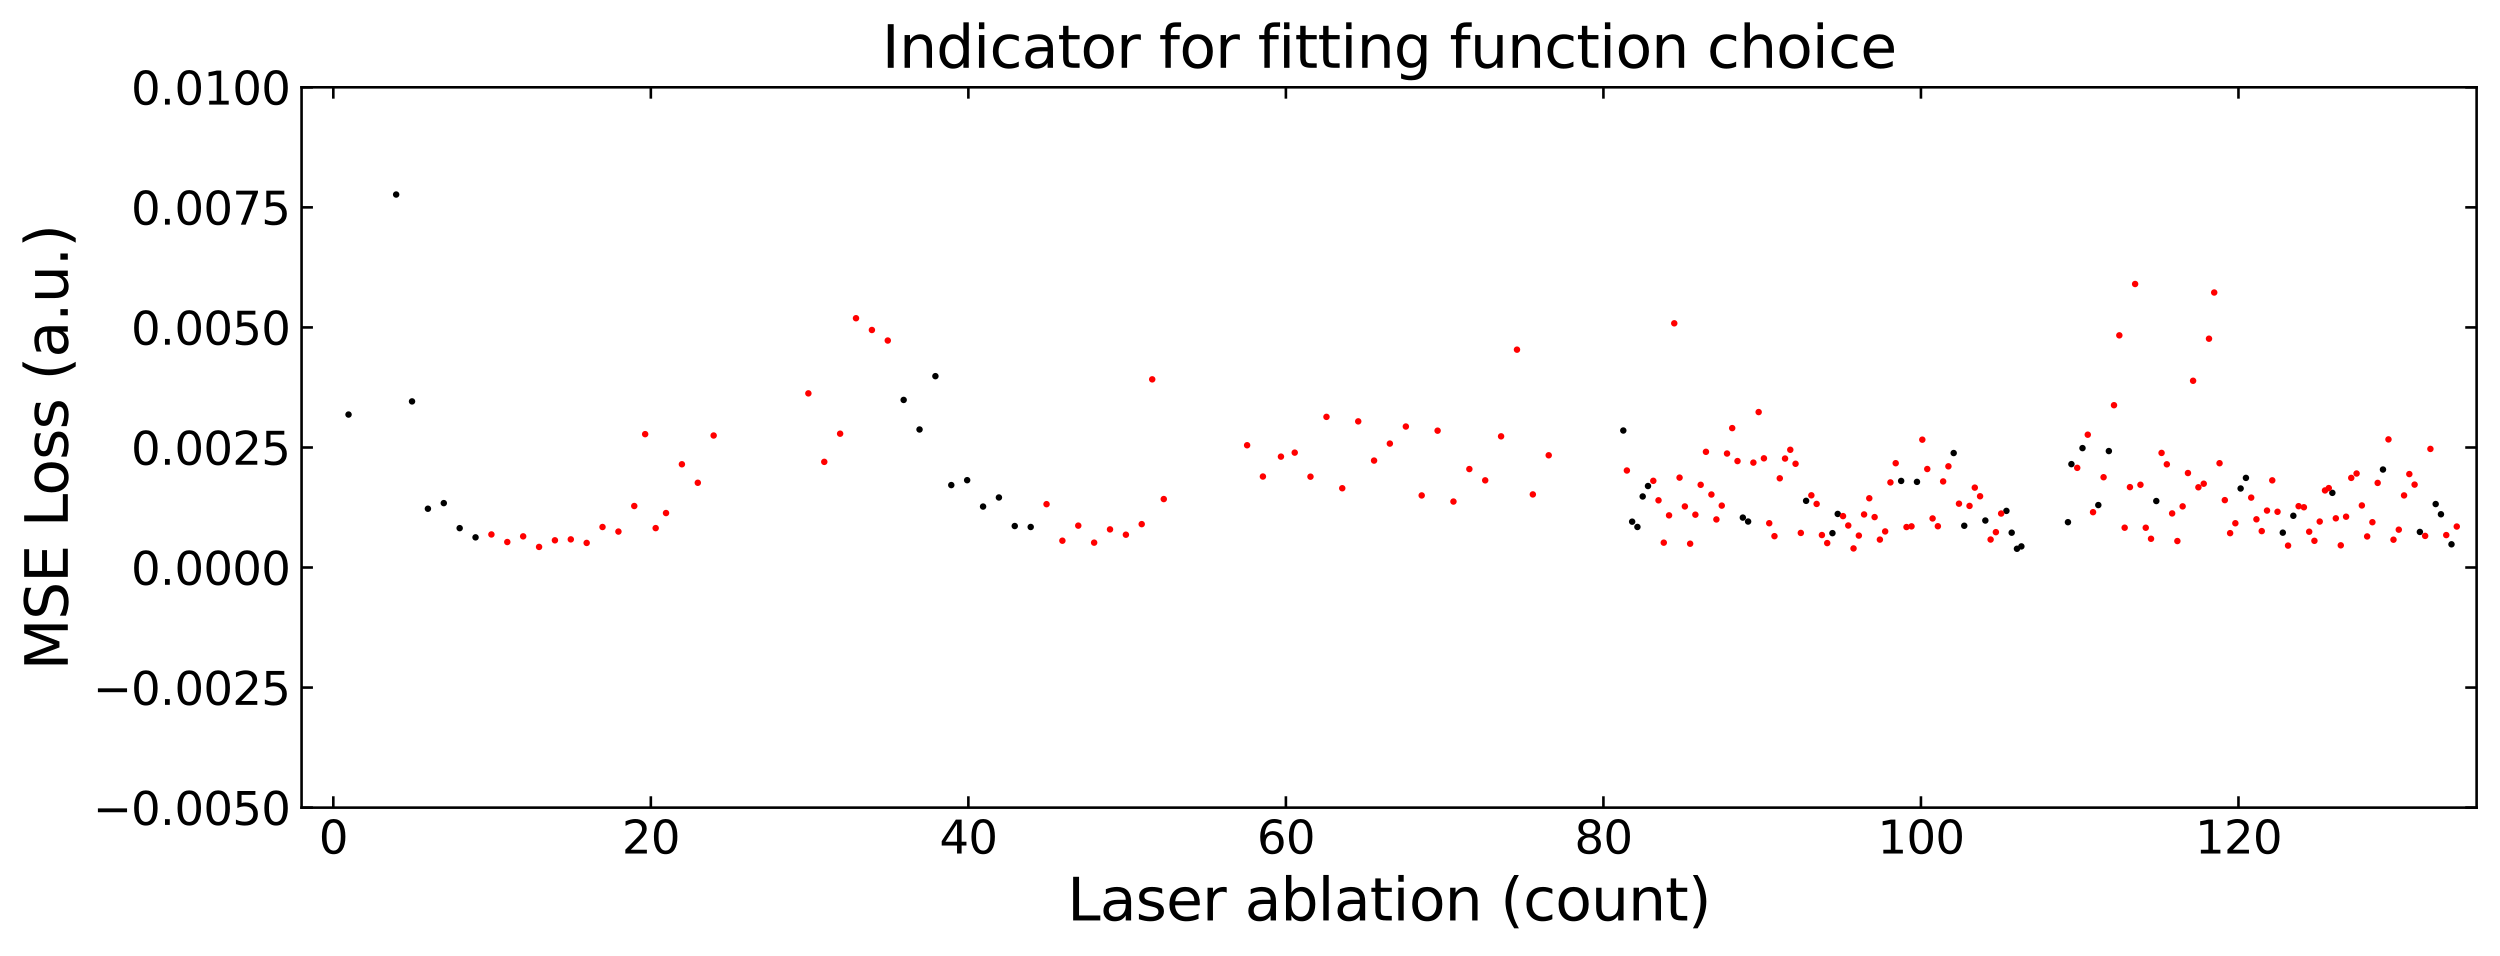<?xml version="1.0" encoding="utf-8" standalone="no"?>
<!DOCTYPE svg PUBLIC "-//W3C//DTD SVG 1.1//EN"
  "http://www.w3.org/Graphics/SVG/1.1/DTD/svg11.dtd">
<svg xmlns:xlink="http://www.w3.org/1999/xlink" width="769.639pt" height="294.307pt" viewBox="0 0 769.639 294.307" xmlns="http://www.w3.org/2000/svg" version="1.1">
 <defs>
  <style type="text/css">*{stroke-linejoin: round; stroke-linecap: butt}</style>
 </defs>
 <g id="figure_1">
  <g id="patch_1">
   <path d="M 0 294.307 
L 769.639 294.307 
L 769.639 0 
L 0 0 
z
" style="fill: #ffffff"/>
  </g>
  <g id="axes_1">
   <g id="patch_2">
    <path d="M 92.839 248.637 
L 762.439 248.637 
L 762.439 26.877 
L 92.839 26.877 
z
" style="fill: #ffffff"/>
   </g>
   <g id="PathCollection_1">
    <defs>
     <path id="m7eea3b8096" d="M 0 0.5 
C 0.133 0.5 0.26 0.447 0.354 0.354 
C 0.447 0.26 0.5 0.133 0.5 0 
C 0.5 -0.133 0.447 -0.26 0.354 -0.354 
C 0.26 -0.447 0.133 -0.5 0 -0.5 
C -0.133 -0.5 -0.26 -0.447 -0.354 -0.354 
C -0.447 -0.26 -0.5 -0.133 -0.5 0 
C -0.5 0.133 -0.447 0.26 -0.354 0.354 
C -0.26 0.447 -0.133 0.5 0 0.5 
z
" style="stroke: #000000"/>
    </defs>
    <g clip-path="url(#p6db0b500c5)">
     <use xlink:href="#m7eea3b8096" x="107.297" y="127.623" style="stroke: #000000"/>
     <use xlink:href="#m7eea3b8096" x="112.184" y="22.889" style="stroke: #000000"/>
     <use xlink:href="#m7eea3b8096" x="114.331" y="-1" style="stroke: #000000"/>
     <use xlink:href="#m7eea3b8096" x="118.703" y="-1" style="stroke: #000000"/>
     <use xlink:href="#m7eea3b8096" x="121.959" y="59.889" style="stroke: #000000"/>
     <use xlink:href="#m7eea3b8096" x="126.847" y="123.575" style="stroke: #000000"/>
     <use xlink:href="#m7eea3b8096" x="131.735" y="156.617" style="stroke: #000000"/>
     <use xlink:href="#m7eea3b8096" x="136.622" y="154.887" style="stroke: #000000"/>
     <use xlink:href="#m7eea3b8096" x="141.51" y="162.593" style="stroke: #000000"/>
     <use xlink:href="#m7eea3b8096" x="146.397" y="165.427" style="stroke: #000000"/>
     <use xlink:href="#m7eea3b8096" x="278.196" y="123.122" style="stroke: #000000"/>
     <use xlink:href="#m7eea3b8096" x="283.084" y="132.221" style="stroke: #000000"/>
     <use xlink:href="#m7eea3b8096" x="287.971" y="115.803" style="stroke: #000000"/>
     <use xlink:href="#m7eea3b8096" x="292.859" y="149.335" style="stroke: #000000"/>
     <use xlink:href="#m7eea3b8096" x="297.746" y="147.828" style="stroke: #000000"/>
     <use xlink:href="#m7eea3b8096" x="302.644" y="155.947" style="stroke: #000000"/>
     <use xlink:href="#m7eea3b8096" x="307.522" y="153.151" style="stroke: #000000"/>
     <use xlink:href="#m7eea3b8096" x="312.399" y="161.941" style="stroke: #000000"/>
     <use xlink:href="#m7eea3b8096" x="317.307" y="162.236" style="stroke: #000000"/>
     <use xlink:href="#m7eea3b8096" x="499.741" y="132.537" style="stroke: #000000"/>
     <use xlink:href="#m7eea3b8096" x="502.468" y="160.599" style="stroke: #000000"/>
     <use xlink:href="#m7eea3b8096" x="504.091" y="162.228" style="stroke: #000000"/>
     <use xlink:href="#m7eea3b8096" x="505.713" y="152.841" style="stroke: #000000"/>
     <use xlink:href="#m7eea3b8096" x="507.346" y="149.625" style="stroke: #000000"/>
     <use xlink:href="#m7eea3b8096" x="536.544" y="159.345" style="stroke: #000000"/>
     <use xlink:href="#m7eea3b8096" x="538.167" y="160.557" style="stroke: #000000"/>
     <use xlink:href="#m7eea3b8096" x="556.017" y="154.184" style="stroke: #000000"/>
     <use xlink:href="#m7eea3b8096" x="564.13" y="164.134" style="stroke: #000000"/>
     <use xlink:href="#m7eea3b8096" x="565.753" y="158.218" style="stroke: #000000"/>
     <use xlink:href="#m7eea3b8096" x="585.283" y="148.057" style="stroke: #000000"/>
     <use xlink:href="#m7eea3b8096" x="590.151" y="148.347" style="stroke: #000000"/>
     <use xlink:href="#m7eea3b8096" x="601.452" y="139.471" style="stroke: #000000"/>
     <use xlink:href="#m7eea3b8096" x="604.707" y="161.859" style="stroke: #000000"/>
     <use xlink:href="#m7eea3b8096" x="611.197" y="160.246" style="stroke: #000000"/>
     <use xlink:href="#m7eea3b8096" x="617.688" y="157.28" style="stroke: #000000"/>
     <use xlink:href="#m7eea3b8096" x="619.311" y="163.989" style="stroke: #000000"/>
     <use xlink:href="#m7eea3b8096" x="620.934" y="168.942" style="stroke: #000000"/>
     <use xlink:href="#m7eea3b8096" x="622.292" y="168.211" style="stroke: #000000"/>
     <use xlink:href="#m7eea3b8096" x="622.384" y="-1" style="stroke: #000000"/>
     <use xlink:href="#m7eea3b8096" x="635.423" y="-1" style="stroke: #000000"/>
     <use xlink:href="#m7eea3b8096" x="636.632" y="160.758" style="stroke: #000000"/>
     <use xlink:href="#m7eea3b8096" x="637.698" y="142.886" style="stroke: #000000"/>
     <use xlink:href="#m7eea3b8096" x="641.109" y="137.954" style="stroke: #000000"/>
     <use xlink:href="#m7eea3b8096" x="645.978" y="155.488" style="stroke: #000000"/>
     <use xlink:href="#m7eea3b8096" x="649.223" y="138.862" style="stroke: #000000"/>
     <use xlink:href="#m7eea3b8096" x="663.827" y="154.245" style="stroke: #000000"/>
     <use xlink:href="#m7eea3b8096" x="689.79" y="150.384" style="stroke: #000000"/>
     <use xlink:href="#m7eea3b8096" x="691.422" y="147.124" style="stroke: #000000"/>
     <use xlink:href="#m7eea3b8096" x="702.771" y="163.983" style="stroke: #000000"/>
     <use xlink:href="#m7eea3b8096" x="706.017" y="158.785" style="stroke: #000000"/>
     <use xlink:href="#m7eea3b8096" x="718.03" y="151.73" style="stroke: #000000"/>
     <use xlink:href="#m7eea3b8096" x="733.612" y="144.547" style="stroke: #000000"/>
     <use xlink:href="#m7eea3b8096" x="744.971" y="163.761" style="stroke: #000000"/>
     <use xlink:href="#m7eea3b8096" x="749.839" y="155.175" style="stroke: #000000"/>
     <use xlink:href="#m7eea3b8096" x="751.462" y="158.321" style="stroke: #000000"/>
     <use xlink:href="#m7eea3b8096" x="754.707" y="167.566" style="stroke: #000000"/>
    </g>
   </g>
   <g id="PathCollection_2">
    <defs>
     <path id="m301be97149" d="M 0 0.5 
C 0.133 0.5 0.26 0.447 0.354 0.354 
C 0.447 0.26 0.5 0.133 0.5 0 
C 0.5 -0.133 0.447 -0.26 0.354 -0.354 
C 0.26 -0.447 0.133 -0.5 0 -0.5 
C -0.133 -0.5 -0.26 -0.447 -0.354 -0.354 
C -0.447 -0.26 -0.5 -0.133 -0.5 0 
C -0.5 0.133 -0.447 0.26 -0.354 0.354 
C -0.26 0.447 -0.133 0.5 0 0.5 
z
" style="stroke: #ff0000"/>
    </defs>
    <g clip-path="url(#p6db0b500c5)">
     <use xlink:href="#m301be97149" x="151.285" y="164.533" style="fill: #ff0000; stroke: #ff0000"/>
     <use xlink:href="#m301be97149" x="156.172" y="166.865" style="fill: #ff0000; stroke: #ff0000"/>
     <use xlink:href="#m301be97149" x="161.06" y="165.119" style="fill: #ff0000; stroke: #ff0000"/>
     <use xlink:href="#m301be97149" x="165.957" y="168.376" style="fill: #ff0000; stroke: #ff0000"/>
     <use xlink:href="#m301be97149" x="170.835" y="166.337" style="fill: #ff0000; stroke: #ff0000"/>
     <use xlink:href="#m301be97149" x="175.723" y="166.048" style="fill: #ff0000; stroke: #ff0000"/>
     <use xlink:href="#m301be97149" x="180.61" y="167.141" style="fill: #ff0000; stroke: #ff0000"/>
     <use xlink:href="#m301be97149" x="185.488" y="162.242" style="fill: #ff0000; stroke: #ff0000"/>
     <use xlink:href="#m301be97149" x="190.386" y="163.647" style="fill: #ff0000; stroke: #ff0000"/>
     <use xlink:href="#m301be97149" x="195.263" y="155.781" style="fill: #ff0000; stroke: #ff0000"/>
     <use xlink:href="#m301be97149" x="198.616" y="133.655" style="fill: #ff0000; stroke: #ff0000"/>
     <use xlink:href="#m301be97149" x="201.852" y="162.582" style="fill: #ff0000; stroke: #ff0000"/>
     <use xlink:href="#m301be97149" x="205.039" y="157.943" style="fill: #ff0000; stroke: #ff0000"/>
     <use xlink:href="#m301be97149" x="209.926" y="142.928" style="fill: #ff0000; stroke: #ff0000"/>
     <use xlink:href="#m301be97149" x="214.824" y="148.623" style="fill: #ff0000; stroke: #ff0000"/>
     <use xlink:href="#m301be97149" x="219.701" y="134.073" style="fill: #ff0000; stroke: #ff0000"/>
     <use xlink:href="#m301be97149" x="248.861" y="121.104" style="fill: #ff0000; stroke: #ff0000"/>
     <use xlink:href="#m301be97149" x="253.758" y="142.187" style="fill: #ff0000; stroke: #ff0000"/>
     <use xlink:href="#m301be97149" x="258.636" y="133.514" style="fill: #ff0000; stroke: #ff0000"/>
     <use xlink:href="#m301be97149" x="263.524" y="97.966" style="fill: #ff0000; stroke: #ff0000"/>
     <use xlink:href="#m301be97149" x="268.421" y="101.591" style="fill: #ff0000; stroke: #ff0000"/>
     <use xlink:href="#m301be97149" x="273.308" y="104.835" style="fill: #ff0000; stroke: #ff0000"/>
     <use xlink:href="#m301be97149" x="322.184" y="155.212" style="fill: #ff0000; stroke: #ff0000"/>
     <use xlink:href="#m301be97149" x="327.062" y="166.458" style="fill: #ff0000; stroke: #ff0000"/>
     <use xlink:href="#m301be97149" x="331.95" y="161.818" style="fill: #ff0000; stroke: #ff0000"/>
     <use xlink:href="#m301be97149" x="336.837" y="167.058" style="fill: #ff0000; stroke: #ff0000"/>
     <use xlink:href="#m301be97149" x="341.725" y="162.975" style="fill: #ff0000; stroke: #ff0000"/>
     <use xlink:href="#m301be97149" x="346.613" y="164.614" style="fill: #ff0000; stroke: #ff0000"/>
     <use xlink:href="#m301be97149" x="351.481" y="161.359" style="fill: #ff0000; stroke: #ff0000"/>
     <use xlink:href="#m301be97149" x="354.716" y="116.786" style="fill: #ff0000; stroke: #ff0000"/>
     <use xlink:href="#m301be97149" x="358.274" y="153.64" style="fill: #ff0000; stroke: #ff0000"/>
     <use xlink:href="#m301be97149" x="383.934" y="137.073" style="fill: #ff0000; stroke: #ff0000"/>
     <use xlink:href="#m301be97149" x="388.792" y="146.701" style="fill: #ff0000; stroke: #ff0000"/>
     <use xlink:href="#m301be97149" x="394.345" y="140.576" style="fill: #ff0000; stroke: #ff0000"/>
     <use xlink:href="#m301be97149" x="398.587" y="139.344" style="fill: #ff0000; stroke: #ff0000"/>
     <use xlink:href="#m301be97149" x="403.436" y="146.75" style="fill: #ff0000; stroke: #ff0000"/>
     <use xlink:href="#m301be97149" x="408.362" y="128.334" style="fill: #ff0000; stroke: #ff0000"/>
     <use xlink:href="#m301be97149" x="413.221" y="150.308" style="fill: #ff0000; stroke: #ff0000"/>
     <use xlink:href="#m301be97149" x="418.138" y="129.72" style="fill: #ff0000; stroke: #ff0000"/>
     <use xlink:href="#m301be97149" x="423.015" y="141.791" style="fill: #ff0000; stroke: #ff0000"/>
     <use xlink:href="#m301be97149" x="427.874" y="136.562" style="fill: #ff0000; stroke: #ff0000"/>
     <use xlink:href="#m301be97149" x="432.8" y="131.307" style="fill: #ff0000; stroke: #ff0000"/>
     <use xlink:href="#m301be97149" x="437.678" y="152.523" style="fill: #ff0000; stroke: #ff0000"/>
     <use xlink:href="#m301be97149" x="442.576" y="132.586" style="fill: #ff0000; stroke: #ff0000"/>
     <use xlink:href="#m301be97149" x="447.453" y="154.406" style="fill: #ff0000; stroke: #ff0000"/>
     <use xlink:href="#m301be97149" x="452.351" y="144.403" style="fill: #ff0000; stroke: #ff0000"/>
     <use xlink:href="#m301be97149" x="457.229" y="147.876" style="fill: #ff0000; stroke: #ff0000"/>
     <use xlink:href="#m301be97149" x="462.116" y="134.329" style="fill: #ff0000; stroke: #ff0000"/>
     <use xlink:href="#m301be97149" x="467.013" y="107.646" style="fill: #ff0000; stroke: #ff0000"/>
     <use xlink:href="#m301be97149" x="471.891" y="152.21" style="fill: #ff0000; stroke: #ff0000"/>
     <use xlink:href="#m301be97149" x="476.779" y="140.161" style="fill: #ff0000; stroke: #ff0000"/>
     <use xlink:href="#m301be97149" x="500.845" y="144.847" style="fill: #ff0000; stroke: #ff0000"/>
     <use xlink:href="#m301be97149" x="508.978" y="148.023" style="fill: #ff0000; stroke: #ff0000"/>
     <use xlink:href="#m301be97149" x="510.581" y="154.025" style="fill: #ff0000; stroke: #ff0000"/>
     <use xlink:href="#m301be97149" x="512.204" y="167.061" style="fill: #ff0000; stroke: #ff0000"/>
     <use xlink:href="#m301be97149" x="513.827" y="158.654" style="fill: #ff0000; stroke: #ff0000"/>
     <use xlink:href="#m301be97149" x="515.43" y="99.534" style="fill: #ff0000; stroke: #ff0000"/>
     <use xlink:href="#m301be97149" x="517.062" y="147.042" style="fill: #ff0000; stroke: #ff0000"/>
     <use xlink:href="#m301be97149" x="518.695" y="155.907" style="fill: #ff0000; stroke: #ff0000"/>
     <use xlink:href="#m301be97149" x="520.318" y="167.385" style="fill: #ff0000; stroke: #ff0000"/>
     <use xlink:href="#m301be97149" x="521.93" y="158.449" style="fill: #ff0000; stroke: #ff0000"/>
     <use xlink:href="#m301be97149" x="523.563" y="149.251" style="fill: #ff0000; stroke: #ff0000"/>
     <use xlink:href="#m301be97149" x="525.186" y="139.097" style="fill: #ff0000; stroke: #ff0000"/>
     <use xlink:href="#m301be97149" x="526.867" y="152.239" style="fill: #ff0000; stroke: #ff0000"/>
     <use xlink:href="#m301be97149" x="528.402" y="159.914" style="fill: #ff0000; stroke: #ff0000"/>
     <use xlink:href="#m301be97149" x="530.054" y="155.656" style="fill: #ff0000; stroke: #ff0000"/>
     <use xlink:href="#m301be97149" x="531.676" y="139.623" style="fill: #ff0000; stroke: #ff0000"/>
     <use xlink:href="#m301be97149" x="533.27" y="131.795" style="fill: #ff0000; stroke: #ff0000"/>
     <use xlink:href="#m301be97149" x="534.902" y="141.944" style="fill: #ff0000; stroke: #ff0000"/>
     <use xlink:href="#m301be97149" x="539.79" y="142.419" style="fill: #ff0000; stroke: #ff0000"/>
     <use xlink:href="#m301be97149" x="541.412" y="126.858" style="fill: #ff0000; stroke: #ff0000"/>
     <use xlink:href="#m301be97149" x="543.035" y="141.099" style="fill: #ff0000; stroke: #ff0000"/>
     <use xlink:href="#m301be97149" x="544.668" y="161.079" style="fill: #ff0000; stroke: #ff0000"/>
     <use xlink:href="#m301be97149" x="546.28" y="165.063" style="fill: #ff0000; stroke: #ff0000"/>
     <use xlink:href="#m301be97149" x="547.913" y="147.252" style="fill: #ff0000; stroke: #ff0000"/>
     <use xlink:href="#m301be97149" x="549.536" y="141.163" style="fill: #ff0000; stroke: #ff0000"/>
     <use xlink:href="#m301be97149" x="551.148" y="138.468" style="fill: #ff0000; stroke: #ff0000"/>
     <use xlink:href="#m301be97149" x="552.771" y="142.777" style="fill: #ff0000; stroke: #ff0000"/>
     <use xlink:href="#m301be97149" x="554.394" y="164.066" style="fill: #ff0000; stroke: #ff0000"/>
     <use xlink:href="#m301be97149" x="557.639" y="152.484" style="fill: #ff0000; stroke: #ff0000"/>
     <use xlink:href="#m301be97149" x="559.262" y="155.136" style="fill: #ff0000; stroke: #ff0000"/>
     <use xlink:href="#m301be97149" x="560.885" y="164.717" style="fill: #ff0000; stroke: #ff0000"/>
     <use xlink:href="#m301be97149" x="562.517" y="167.191" style="fill: #ff0000; stroke: #ff0000"/>
     <use xlink:href="#m301be97149" x="567.385" y="158.884" style="fill: #ff0000; stroke: #ff0000"/>
     <use xlink:href="#m301be97149" x="568.998" y="161.776" style="fill: #ff0000; stroke: #ff0000"/>
     <use xlink:href="#m301be97149" x="570.621" y="168.837" style="fill: #ff0000; stroke: #ff0000"/>
     <use xlink:href="#m301be97149" x="572.253" y="164.879" style="fill: #ff0000; stroke: #ff0000"/>
     <use xlink:href="#m301be97149" x="573.866" y="158.375" style="fill: #ff0000; stroke: #ff0000"/>
     <use xlink:href="#m301be97149" x="575.469" y="153.394" style="fill: #ff0000; stroke: #ff0000"/>
     <use xlink:href="#m301be97149" x="577.111" y="159.191" style="fill: #ff0000; stroke: #ff0000"/>
     <use xlink:href="#m301be97149" x="578.734" y="166.12" style="fill: #ff0000; stroke: #ff0000"/>
     <use xlink:href="#m301be97149" x="580.357" y="163.603" style="fill: #ff0000; stroke: #ff0000"/>
     <use xlink:href="#m301be97149" x="581.979" y="148.512" style="fill: #ff0000; stroke: #ff0000"/>
     <use xlink:href="#m301be97149" x="583.602" y="142.598" style="fill: #ff0000; stroke: #ff0000"/>
     <use xlink:href="#m301be97149" x="586.926" y="162.255" style="fill: #ff0000; stroke: #ff0000"/>
     <use xlink:href="#m301be97149" x="588.47" y="162.043" style="fill: #ff0000; stroke: #ff0000"/>
     <use xlink:href="#m301be97149" x="591.794" y="135.355" style="fill: #ff0000; stroke: #ff0000"/>
     <use xlink:href="#m301be97149" x="593.319" y="144.39" style="fill: #ff0000; stroke: #ff0000"/>
     <use xlink:href="#m301be97149" x="594.961" y="159.609" style="fill: #ff0000; stroke: #ff0000"/>
     <use xlink:href="#m301be97149" x="596.584" y="162.004" style="fill: #ff0000; stroke: #ff0000"/>
     <use xlink:href="#m301be97149" x="598.206" y="148.213" style="fill: #ff0000; stroke: #ff0000"/>
     <use xlink:href="#m301be97149" x="599.829" y="143.56" style="fill: #ff0000; stroke: #ff0000"/>
     <use xlink:href="#m301be97149" x="603.084" y="155.06" style="fill: #ff0000; stroke: #ff0000"/>
     <use xlink:href="#m301be97149" x="606.329" y="155.75" style="fill: #ff0000; stroke: #ff0000"/>
     <use xlink:href="#m301be97149" x="607.952" y="150.118" style="fill: #ff0000; stroke: #ff0000"/>
     <use xlink:href="#m301be97149" x="609.575" y="152.775" style="fill: #ff0000; stroke: #ff0000"/>
     <use xlink:href="#m301be97149" x="612.82" y="166.1" style="fill: #ff0000; stroke: #ff0000"/>
     <use xlink:href="#m301be97149" x="614.443" y="163.827" style="fill: #ff0000; stroke: #ff0000"/>
     <use xlink:href="#m301be97149" x="616.065" y="158.093" style="fill: #ff0000; stroke: #ff0000"/>
     <use xlink:href="#m301be97149" x="639.487" y="144.032" style="fill: #ff0000; stroke: #ff0000"/>
     <use xlink:href="#m301be97149" x="642.732" y="133.823" style="fill: #ff0000; stroke: #ff0000"/>
     <use xlink:href="#m301be97149" x="644.355" y="157.674" style="fill: #ff0000; stroke: #ff0000"/>
     <use xlink:href="#m301be97149" x="647.6" y="146.917" style="fill: #ff0000; stroke: #ff0000"/>
     <use xlink:href="#m301be97149" x="650.806" y="124.744" style="fill: #ff0000; stroke: #ff0000"/>
     <use xlink:href="#m301be97149" x="652.449" y="103.237" style="fill: #ff0000; stroke: #ff0000"/>
     <use xlink:href="#m301be97149" x="654.091" y="162.455" style="fill: #ff0000; stroke: #ff0000"/>
     <use xlink:href="#m301be97149" x="655.714" y="149.964" style="fill: #ff0000; stroke: #ff0000"/>
     <use xlink:href="#m301be97149" x="657.307" y="87.432" style="fill: #ff0000; stroke: #ff0000"/>
     <use xlink:href="#m301be97149" x="658.949" y="149.235" style="fill: #ff0000; stroke: #ff0000"/>
     <use xlink:href="#m301be97149" x="660.582" y="162.467" style="fill: #ff0000; stroke: #ff0000"/>
     <use xlink:href="#m301be97149" x="662.204" y="165.865" style="fill: #ff0000; stroke: #ff0000"/>
     <use xlink:href="#m301be97149" x="665.45" y="139.434" style="fill: #ff0000; stroke: #ff0000"/>
     <use xlink:href="#m301be97149" x="667.072" y="142.939" style="fill: #ff0000; stroke: #ff0000"/>
     <use xlink:href="#m301be97149" x="668.705" y="158.058" style="fill: #ff0000; stroke: #ff0000"/>
     <use xlink:href="#m301be97149" x="670.318" y="166.564" style="fill: #ff0000; stroke: #ff0000"/>
     <use xlink:href="#m301be97149" x="671.94" y="155.885" style="fill: #ff0000; stroke: #ff0000"/>
     <use xlink:href="#m301be97149" x="673.573" y="145.625" style="fill: #ff0000; stroke: #ff0000"/>
     <use xlink:href="#m301be97149" x="675.156" y="117.224" style="fill: #ff0000; stroke: #ff0000"/>
     <use xlink:href="#m301be97149" x="676.789" y="150.014" style="fill: #ff0000; stroke: #ff0000"/>
     <use xlink:href="#m301be97149" x="678.431" y="148.913" style="fill: #ff0000; stroke: #ff0000"/>
     <use xlink:href="#m301be97149" x="680.054" y="104.273" style="fill: #ff0000; stroke: #ff0000"/>
     <use xlink:href="#m301be97149" x="681.657" y="90.052" style="fill: #ff0000; stroke: #ff0000"/>
     <use xlink:href="#m301be97149" x="683.299" y="142.603" style="fill: #ff0000; stroke: #ff0000"/>
     <use xlink:href="#m301be97149" x="684.922" y="153.967" style="fill: #ff0000; stroke: #ff0000"/>
     <use xlink:href="#m301be97149" x="686.554" y="164.132" style="fill: #ff0000; stroke: #ff0000"/>
     <use xlink:href="#m301be97149" x="688.167" y="161.084" style="fill: #ff0000; stroke: #ff0000"/>
     <use xlink:href="#m301be97149" x="693.045" y="153.194" style="fill: #ff0000; stroke: #ff0000"/>
     <use xlink:href="#m301be97149" x="694.658" y="159.873" style="fill: #ff0000; stroke: #ff0000"/>
     <use xlink:href="#m301be97149" x="696.29" y="163.503" style="fill: #ff0000; stroke: #ff0000"/>
     <use xlink:href="#m301be97149" x="697.913" y="157.182" style="fill: #ff0000; stroke: #ff0000"/>
     <use xlink:href="#m301be97149" x="699.526" y="147.879" style="fill: #ff0000; stroke: #ff0000"/>
     <use xlink:href="#m301be97149" x="701.149" y="157.554" style="fill: #ff0000; stroke: #ff0000"/>
     <use xlink:href="#m301be97149" x="704.394" y="167.965" style="fill: #ff0000; stroke: #ff0000"/>
     <use xlink:href="#m301be97149" x="707.639" y="155.829" style="fill: #ff0000; stroke: #ff0000"/>
     <use xlink:href="#m301be97149" x="709.272" y="156.161" style="fill: #ff0000; stroke: #ff0000"/>
     <use xlink:href="#m301be97149" x="710.895" y="163.692" style="fill: #ff0000; stroke: #ff0000"/>
     <use xlink:href="#m301be97149" x="712.507" y="166.494" style="fill: #ff0000; stroke: #ff0000"/>
     <use xlink:href="#m301be97149" x="714.14" y="160.563" style="fill: #ff0000; stroke: #ff0000"/>
     <use xlink:href="#m301be97149" x="715.763" y="150.982" style="fill: #ff0000; stroke: #ff0000"/>
     <use xlink:href="#m301be97149" x="716.926" y="150.262" style="fill: #ff0000; stroke: #ff0000"/>
     <use xlink:href="#m301be97149" x="719.096" y="159.569" style="fill: #ff0000; stroke: #ff0000"/>
     <use xlink:href="#m301be97149" x="720.621" y="167.883" style="fill: #ff0000; stroke: #ff0000"/>
     <use xlink:href="#m301be97149" x="722.253" y="159.066" style="fill: #ff0000; stroke: #ff0000"/>
     <use xlink:href="#m301be97149" x="723.847" y="147.121" style="fill: #ff0000; stroke: #ff0000"/>
     <use xlink:href="#m301be97149" x="725.489" y="145.775" style="fill: #ff0000; stroke: #ff0000"/>
     <use xlink:href="#m301be97149" x="727.112" y="155.605" style="fill: #ff0000; stroke: #ff0000"/>
     <use xlink:href="#m301be97149" x="728.744" y="165.148" style="fill: #ff0000; stroke: #ff0000"/>
     <use xlink:href="#m301be97149" x="730.357" y="160.763" style="fill: #ff0000; stroke: #ff0000"/>
     <use xlink:href="#m301be97149" x="731.98" y="148.667" style="fill: #ff0000; stroke: #ff0000"/>
     <use xlink:href="#m301be97149" x="735.303" y="135.27" style="fill: #ff0000; stroke: #ff0000"/>
     <use xlink:href="#m301be97149" x="736.848" y="166.151" style="fill: #ff0000; stroke: #ff0000"/>
     <use xlink:href="#m301be97149" x="738.48" y="163.062" style="fill: #ff0000; stroke: #ff0000"/>
     <use xlink:href="#m301be97149" x="740.103" y="152.514" style="fill: #ff0000; stroke: #ff0000"/>
     <use xlink:href="#m301be97149" x="741.725" y="145.946" style="fill: #ff0000; stroke: #ff0000"/>
     <use xlink:href="#m301be97149" x="743.348" y="149.192" style="fill: #ff0000; stroke: #ff0000"/>
     <use xlink:href="#m301be97149" x="746.593" y="164.984" style="fill: #ff0000; stroke: #ff0000"/>
     <use xlink:href="#m301be97149" x="748.216" y="138.203" style="fill: #ff0000; stroke: #ff0000"/>
     <use xlink:href="#m301be97149" x="753.094" y="164.728" style="fill: #ff0000; stroke: #ff0000"/>
     <use xlink:href="#m301be97149" x="756.33" y="162.097" style="fill: #ff0000; stroke: #ff0000"/>
    </g>
   </g>
   <g id="matplotlib.axis_1">
    <g id="xtick_1">
     <g id="line2d_1">
      <defs>
       <path id="mc89414d7ef" d="M 0 0 
L 0 -3.5 
" style="stroke: #000000; stroke-width: 0.8"/>
      </defs>
      <g>
       <use xlink:href="#mc89414d7ef" x="102.614" y="248.637" style="stroke: #000000; stroke-width: 0.8"/>
      </g>
     </g>
     <g id="line2d_2">
      <defs>
       <path id="m2a7ea80cb5" d="M 0 0 
L 0 3.5 
" style="stroke: #000000; stroke-width: 0.8"/>
      </defs>
      <g>
       <use xlink:href="#m2a7ea80cb5" x="102.614" y="26.877" style="stroke: #000000; stroke-width: 0.8"/>
      </g>
     </g>
     <g id="text_1">
      <!-- 0 -->
      <g transform="translate(98.16 262.775)scale(0.14 -0.14)">
       <defs>
        <path id="DejaVuSans-30" d="M 2034 4250 
Q 1547 4250 1301 3770 
Q 1056 3291 1056 2328 
Q 1056 1369 1301 889 
Q 1547 409 2034 409 
Q 2525 409 2770 889 
Q 3016 1369 3016 2328 
Q 3016 3291 2770 3770 
Q 2525 4250 2034 4250 
z
M 2034 4750 
Q 2819 4750 3233 4129 
Q 3647 3509 3647 2328 
Q 3647 1150 3233 529 
Q 2819 -91 2034 -91 
Q 1250 -91 836 529 
Q 422 1150 422 2328 
Q 422 3509 836 4129 
Q 1250 4750 2034 4750 
z
" transform="scale(0.016)"/>
       </defs>
       <use xlink:href="#DejaVuSans-30"/>
      </g>
     </g>
    </g>
    <g id="xtick_2">
     <g id="line2d_3">
      <g>
       <use xlink:href="#mc89414d7ef" x="200.366" y="248.637" style="stroke: #000000; stroke-width: 0.8"/>
      </g>
     </g>
     <g id="line2d_4">
      <g>
       <use xlink:href="#m2a7ea80cb5" x="200.366" y="26.877" style="stroke: #000000; stroke-width: 0.8"/>
      </g>
     </g>
     <g id="text_2">
      <!-- 20 -->
      <g transform="translate(191.459 262.775)scale(0.14 -0.14)">
       <defs>
        <path id="DejaVuSans-32" d="M 1228 531 
L 3431 531 
L 3431 0 
L 469 0 
L 469 531 
Q 828 903 1448 1529 
Q 2069 2156 2228 2338 
Q 2531 2678 2651 2914 
Q 2772 3150 2772 3378 
Q 2772 3750 2511 3984 
Q 2250 4219 1831 4219 
Q 1534 4219 1204 4116 
Q 875 4013 500 3803 
L 500 4441 
Q 881 4594 1212 4672 
Q 1544 4750 1819 4750 
Q 2544 4750 2975 4387 
Q 3406 4025 3406 3419 
Q 3406 3131 3298 2873 
Q 3191 2616 2906 2266 
Q 2828 2175 2409 1742 
Q 1991 1309 1228 531 
z
" transform="scale(0.016)"/>
       </defs>
       <use xlink:href="#DejaVuSans-32"/>
       <use xlink:href="#DejaVuSans-30" x="63.623"/>
      </g>
     </g>
    </g>
    <g id="xtick_3">
     <g id="line2d_5">
      <g>
       <use xlink:href="#mc89414d7ef" x="298.118" y="248.637" style="stroke: #000000; stroke-width: 0.8"/>
      </g>
     </g>
     <g id="line2d_6">
      <g>
       <use xlink:href="#m2a7ea80cb5" x="298.118" y="26.877" style="stroke: #000000; stroke-width: 0.8"/>
      </g>
     </g>
     <g id="text_3">
      <!-- 40 -->
      <g transform="translate(289.21 262.775)scale(0.14 -0.14)">
       <defs>
        <path id="DejaVuSans-34" d="M 2419 4116 
L 825 1625 
L 2419 1625 
L 2419 4116 
z
M 2253 4666 
L 3047 4666 
L 3047 1625 
L 3713 1625 
L 3713 1100 
L 3047 1100 
L 3047 0 
L 2419 0 
L 2419 1100 
L 313 1100 
L 313 1709 
L 2253 4666 
z
" transform="scale(0.016)"/>
       </defs>
       <use xlink:href="#DejaVuSans-34"/>
       <use xlink:href="#DejaVuSans-30" x="63.623"/>
      </g>
     </g>
    </g>
    <g id="xtick_4">
     <g id="line2d_7">
      <g>
       <use xlink:href="#mc89414d7ef" x="395.87" y="248.637" style="stroke: #000000; stroke-width: 0.8"/>
      </g>
     </g>
     <g id="line2d_8">
      <g>
       <use xlink:href="#m2a7ea80cb5" x="395.87" y="26.877" style="stroke: #000000; stroke-width: 0.8"/>
      </g>
     </g>
     <g id="text_4">
      <!-- 60 -->
      <g transform="translate(386.962 262.775)scale(0.14 -0.14)">
       <defs>
        <path id="DejaVuSans-36" d="M 2113 2584 
Q 1688 2584 1439 2293 
Q 1191 2003 1191 1497 
Q 1191 994 1439 701 
Q 1688 409 2113 409 
Q 2538 409 2786 701 
Q 3034 994 3034 1497 
Q 3034 2003 2786 2293 
Q 2538 2584 2113 2584 
z
M 3366 4563 
L 3366 3988 
Q 3128 4100 2886 4159 
Q 2644 4219 2406 4219 
Q 1781 4219 1451 3797 
Q 1122 3375 1075 2522 
Q 1259 2794 1537 2939 
Q 1816 3084 2150 3084 
Q 2853 3084 3261 2657 
Q 3669 2231 3669 1497 
Q 3669 778 3244 343 
Q 2819 -91 2113 -91 
Q 1303 -91 875 529 
Q 447 1150 447 2328 
Q 447 3434 972 4092 
Q 1497 4750 2381 4750 
Q 2619 4750 2861 4703 
Q 3103 4656 3366 4563 
z
" transform="scale(0.016)"/>
       </defs>
       <use xlink:href="#DejaVuSans-36"/>
       <use xlink:href="#DejaVuSans-30" x="63.623"/>
      </g>
     </g>
    </g>
    <g id="xtick_5">
     <g id="line2d_9">
      <g>
       <use xlink:href="#mc89414d7ef" x="493.622" y="248.637" style="stroke: #000000; stroke-width: 0.8"/>
      </g>
     </g>
     <g id="line2d_10">
      <g>
       <use xlink:href="#m2a7ea80cb5" x="493.622" y="26.877" style="stroke: #000000; stroke-width: 0.8"/>
      </g>
     </g>
     <g id="text_5">
      <!-- 80 -->
      <g transform="translate(484.714 262.775)scale(0.14 -0.14)">
       <defs>
        <path id="DejaVuSans-38" d="M 2034 2216 
Q 1584 2216 1326 1975 
Q 1069 1734 1069 1313 
Q 1069 891 1326 650 
Q 1584 409 2034 409 
Q 2484 409 2743 651 
Q 3003 894 3003 1313 
Q 3003 1734 2745 1975 
Q 2488 2216 2034 2216 
z
M 1403 2484 
Q 997 2584 770 2862 
Q 544 3141 544 3541 
Q 544 4100 942 4425 
Q 1341 4750 2034 4750 
Q 2731 4750 3128 4425 
Q 3525 4100 3525 3541 
Q 3525 3141 3298 2862 
Q 3072 2584 2669 2484 
Q 3125 2378 3379 2068 
Q 3634 1759 3634 1313 
Q 3634 634 3220 271 
Q 2806 -91 2034 -91 
Q 1263 -91 848 271 
Q 434 634 434 1313 
Q 434 1759 690 2068 
Q 947 2378 1403 2484 
z
M 1172 3481 
Q 1172 3119 1398 2916 
Q 1625 2713 2034 2713 
Q 2441 2713 2670 2916 
Q 2900 3119 2900 3481 
Q 2900 3844 2670 4047 
Q 2441 4250 2034 4250 
Q 1625 4250 1398 4047 
Q 1172 3844 1172 3481 
z
" transform="scale(0.016)"/>
       </defs>
       <use xlink:href="#DejaVuSans-38"/>
       <use xlink:href="#DejaVuSans-30" x="63.623"/>
      </g>
     </g>
    </g>
    <g id="xtick_6">
     <g id="line2d_11">
      <g>
       <use xlink:href="#mc89414d7ef" x="591.373" y="248.637" style="stroke: #000000; stroke-width: 0.8"/>
      </g>
     </g>
     <g id="line2d_12">
      <g>
       <use xlink:href="#m2a7ea80cb5" x="591.373" y="26.877" style="stroke: #000000; stroke-width: 0.8"/>
      </g>
     </g>
     <g id="text_6">
      <!-- 100 -->
      <g transform="translate(578.012 262.775)scale(0.14 -0.14)">
       <defs>
        <path id="DejaVuSans-31" d="M 794 531 
L 1825 531 
L 1825 4091 
L 703 3866 
L 703 4441 
L 1819 4666 
L 2450 4666 
L 2450 531 
L 3481 531 
L 3481 0 
L 794 0 
L 794 531 
z
" transform="scale(0.016)"/>
       </defs>
       <use xlink:href="#DejaVuSans-31"/>
       <use xlink:href="#DejaVuSans-30" x="63.623"/>
       <use xlink:href="#DejaVuSans-30" x="127.246"/>
      </g>
     </g>
    </g>
    <g id="xtick_7">
     <g id="line2d_13">
      <g>
       <use xlink:href="#mc89414d7ef" x="689.125" y="248.637" style="stroke: #000000; stroke-width: 0.8"/>
      </g>
     </g>
     <g id="line2d_14">
      <g>
       <use xlink:href="#m2a7ea80cb5" x="689.125" y="26.877" style="stroke: #000000; stroke-width: 0.8"/>
      </g>
     </g>
     <g id="text_7">
      <!-- 120 -->
      <g transform="translate(675.764 262.775)scale(0.14 -0.14)">
       <use xlink:href="#DejaVuSans-31"/>
       <use xlink:href="#DejaVuSans-32" x="63.623"/>
       <use xlink:href="#DejaVuSans-30" x="127.246"/>
      </g>
     </g>
    </g>
    <g id="text_8">
     <!-- Laser ablation (count) -->
     <g transform="translate(328.565 283.364)scale(0.18 -0.18)">
      <defs>
       <path id="DejaVuSans-4c" d="M 628 4666 
L 1259 4666 
L 1259 531 
L 3531 531 
L 3531 0 
L 628 0 
L 628 4666 
z
" transform="scale(0.016)"/>
       <path id="DejaVuSans-61" d="M 2194 1759 
Q 1497 1759 1228 1600 
Q 959 1441 959 1056 
Q 959 750 1161 570 
Q 1363 391 1709 391 
Q 2188 391 2477 730 
Q 2766 1069 2766 1631 
L 2766 1759 
L 2194 1759 
z
M 3341 1997 
L 3341 0 
L 2766 0 
L 2766 531 
Q 2569 213 2275 61 
Q 1981 -91 1556 -91 
Q 1019 -91 701 211 
Q 384 513 384 1019 
Q 384 1609 779 1909 
Q 1175 2209 1959 2209 
L 2766 2209 
L 2766 2266 
Q 2766 2663 2505 2880 
Q 2244 3097 1772 3097 
Q 1472 3097 1187 3025 
Q 903 2953 641 2809 
L 641 3341 
Q 956 3463 1253 3523 
Q 1550 3584 1831 3584 
Q 2591 3584 2966 3190 
Q 3341 2797 3341 1997 
z
" transform="scale(0.016)"/>
       <path id="DejaVuSans-73" d="M 2834 3397 
L 2834 2853 
Q 2591 2978 2328 3040 
Q 2066 3103 1784 3103 
Q 1356 3103 1142 2972 
Q 928 2841 928 2578 
Q 928 2378 1081 2264 
Q 1234 2150 1697 2047 
L 1894 2003 
Q 2506 1872 2764 1633 
Q 3022 1394 3022 966 
Q 3022 478 2636 193 
Q 2250 -91 1575 -91 
Q 1294 -91 989 -36 
Q 684 19 347 128 
L 347 722 
Q 666 556 975 473 
Q 1284 391 1588 391 
Q 1994 391 2212 530 
Q 2431 669 2431 922 
Q 2431 1156 2273 1281 
Q 2116 1406 1581 1522 
L 1381 1569 
Q 847 1681 609 1914 
Q 372 2147 372 2553 
Q 372 3047 722 3315 
Q 1072 3584 1716 3584 
Q 2034 3584 2315 3537 
Q 2597 3491 2834 3397 
z
" transform="scale(0.016)"/>
       <path id="DejaVuSans-65" d="M 3597 1894 
L 3597 1613 
L 953 1613 
Q 991 1019 1311 708 
Q 1631 397 2203 397 
Q 2534 397 2845 478 
Q 3156 559 3463 722 
L 3463 178 
Q 3153 47 2828 -22 
Q 2503 -91 2169 -91 
Q 1331 -91 842 396 
Q 353 884 353 1716 
Q 353 2575 817 3079 
Q 1281 3584 2069 3584 
Q 2775 3584 3186 3129 
Q 3597 2675 3597 1894 
z
M 3022 2063 
Q 3016 2534 2758 2815 
Q 2500 3097 2075 3097 
Q 1594 3097 1305 2825 
Q 1016 2553 972 2059 
L 3022 2063 
z
" transform="scale(0.016)"/>
       <path id="DejaVuSans-72" d="M 2631 2963 
Q 2534 3019 2420 3045 
Q 2306 3072 2169 3072 
Q 1681 3072 1420 2755 
Q 1159 2438 1159 1844 
L 1159 0 
L 581 0 
L 581 3500 
L 1159 3500 
L 1159 2956 
Q 1341 3275 1631 3429 
Q 1922 3584 2338 3584 
Q 2397 3584 2469 3576 
Q 2541 3569 2628 3553 
L 2631 2963 
z
" transform="scale(0.016)"/>
       <path id="DejaVuSans-20" transform="scale(0.016)"/>
       <path id="DejaVuSans-62" d="M 3116 1747 
Q 3116 2381 2855 2742 
Q 2594 3103 2138 3103 
Q 1681 3103 1420 2742 
Q 1159 2381 1159 1747 
Q 1159 1113 1420 752 
Q 1681 391 2138 391 
Q 2594 391 2855 752 
Q 3116 1113 3116 1747 
z
M 1159 2969 
Q 1341 3281 1617 3432 
Q 1894 3584 2278 3584 
Q 2916 3584 3314 3078 
Q 3713 2572 3713 1747 
Q 3713 922 3314 415 
Q 2916 -91 2278 -91 
Q 1894 -91 1617 61 
Q 1341 213 1159 525 
L 1159 0 
L 581 0 
L 581 4863 
L 1159 4863 
L 1159 2969 
z
" transform="scale(0.016)"/>
       <path id="DejaVuSans-6c" d="M 603 4863 
L 1178 4863 
L 1178 0 
L 603 0 
L 603 4863 
z
" transform="scale(0.016)"/>
       <path id="DejaVuSans-74" d="M 1172 4494 
L 1172 3500 
L 2356 3500 
L 2356 3053 
L 1172 3053 
L 1172 1153 
Q 1172 725 1289 603 
Q 1406 481 1766 481 
L 2356 481 
L 2356 0 
L 1766 0 
Q 1100 0 847 248 
Q 594 497 594 1153 
L 594 3053 
L 172 3053 
L 172 3500 
L 594 3500 
L 594 4494 
L 1172 4494 
z
" transform="scale(0.016)"/>
       <path id="DejaVuSans-69" d="M 603 3500 
L 1178 3500 
L 1178 0 
L 603 0 
L 603 3500 
z
M 603 4863 
L 1178 4863 
L 1178 4134 
L 603 4134 
L 603 4863 
z
" transform="scale(0.016)"/>
       <path id="DejaVuSans-6f" d="M 1959 3097 
Q 1497 3097 1228 2736 
Q 959 2375 959 1747 
Q 959 1119 1226 758 
Q 1494 397 1959 397 
Q 2419 397 2687 759 
Q 2956 1122 2956 1747 
Q 2956 2369 2687 2733 
Q 2419 3097 1959 3097 
z
M 1959 3584 
Q 2709 3584 3137 3096 
Q 3566 2609 3566 1747 
Q 3566 888 3137 398 
Q 2709 -91 1959 -91 
Q 1206 -91 779 398 
Q 353 888 353 1747 
Q 353 2609 779 3096 
Q 1206 3584 1959 3584 
z
" transform="scale(0.016)"/>
       <path id="DejaVuSans-6e" d="M 3513 2113 
L 3513 0 
L 2938 0 
L 2938 2094 
Q 2938 2591 2744 2837 
Q 2550 3084 2163 3084 
Q 1697 3084 1428 2787 
Q 1159 2491 1159 1978 
L 1159 0 
L 581 0 
L 581 3500 
L 1159 3500 
L 1159 2956 
Q 1366 3272 1645 3428 
Q 1925 3584 2291 3584 
Q 2894 3584 3203 3211 
Q 3513 2838 3513 2113 
z
" transform="scale(0.016)"/>
       <path id="DejaVuSans-28" d="M 1984 4856 
Q 1566 4138 1362 3434 
Q 1159 2731 1159 2009 
Q 1159 1288 1364 580 
Q 1569 -128 1984 -844 
L 1484 -844 
Q 1016 -109 783 600 
Q 550 1309 550 2009 
Q 550 2706 781 3412 
Q 1013 4119 1484 4856 
L 1984 4856 
z
" transform="scale(0.016)"/>
       <path id="DejaVuSans-63" d="M 3122 3366 
L 3122 2828 
Q 2878 2963 2633 3030 
Q 2388 3097 2138 3097 
Q 1578 3097 1268 2742 
Q 959 2388 959 1747 
Q 959 1106 1268 751 
Q 1578 397 2138 397 
Q 2388 397 2633 464 
Q 2878 531 3122 666 
L 3122 134 
Q 2881 22 2623 -34 
Q 2366 -91 2075 -91 
Q 1284 -91 818 406 
Q 353 903 353 1747 
Q 353 2603 823 3093 
Q 1294 3584 2113 3584 
Q 2378 3584 2631 3529 
Q 2884 3475 3122 3366 
z
" transform="scale(0.016)"/>
       <path id="DejaVuSans-75" d="M 544 1381 
L 544 3500 
L 1119 3500 
L 1119 1403 
Q 1119 906 1312 657 
Q 1506 409 1894 409 
Q 2359 409 2629 706 
Q 2900 1003 2900 1516 
L 2900 3500 
L 3475 3500 
L 3475 0 
L 2900 0 
L 2900 538 
Q 2691 219 2414 64 
Q 2138 -91 1772 -91 
Q 1169 -91 856 284 
Q 544 659 544 1381 
z
M 1991 3584 
L 1991 3584 
z
" transform="scale(0.016)"/>
       <path id="DejaVuSans-29" d="M 513 4856 
L 1013 4856 
Q 1481 4119 1714 3412 
Q 1947 2706 1947 2009 
Q 1947 1309 1714 600 
Q 1481 -109 1013 -844 
L 513 -844 
Q 928 -128 1133 580 
Q 1338 1288 1338 2009 
Q 1338 2731 1133 3434 
Q 928 4138 513 4856 
z
" transform="scale(0.016)"/>
      </defs>
      <use xlink:href="#DejaVuSans-4c"/>
      <use xlink:href="#DejaVuSans-61" x="55.713"/>
      <use xlink:href="#DejaVuSans-73" x="116.992"/>
      <use xlink:href="#DejaVuSans-65" x="169.092"/>
      <use xlink:href="#DejaVuSans-72" x="230.615"/>
      <use xlink:href="#DejaVuSans-20" x="271.729"/>
      <use xlink:href="#DejaVuSans-61" x="303.516"/>
      <use xlink:href="#DejaVuSans-62" x="364.795"/>
      <use xlink:href="#DejaVuSans-6c" x="428.271"/>
      <use xlink:href="#DejaVuSans-61" x="456.055"/>
      <use xlink:href="#DejaVuSans-74" x="517.334"/>
      <use xlink:href="#DejaVuSans-69" x="556.543"/>
      <use xlink:href="#DejaVuSans-6f" x="584.326"/>
      <use xlink:href="#DejaVuSans-6e" x="645.508"/>
      <use xlink:href="#DejaVuSans-20" x="708.887"/>
      <use xlink:href="#DejaVuSans-28" x="740.674"/>
      <use xlink:href="#DejaVuSans-63" x="779.688"/>
      <use xlink:href="#DejaVuSans-6f" x="834.668"/>
      <use xlink:href="#DejaVuSans-75" x="895.85"/>
      <use xlink:href="#DejaVuSans-6e" x="959.229"/>
      <use xlink:href="#DejaVuSans-74" x="1022.607"/>
      <use xlink:href="#DejaVuSans-29" x="1061.816"/>
     </g>
    </g>
   </g>
   <g id="matplotlib.axis_2">
    <g id="ytick_1">
     <g id="line2d_15">
      <defs>
       <path id="m70df0d2dbc" d="M 0 0 
L 3.5 0 
" style="stroke: #000000; stroke-width: 0.8"/>
      </defs>
      <g>
       <use xlink:href="#m70df0d2dbc" x="92.839" y="248.637" style="stroke: #000000; stroke-width: 0.8"/>
      </g>
     </g>
     <g id="line2d_16">
      <defs>
       <path id="m7bb4071864" d="M 0 0 
L -3.5 0 
" style="stroke: #000000; stroke-width: 0.8"/>
      </defs>
      <g>
       <use xlink:href="#m7bb4071864" x="762.439" y="248.637" style="stroke: #000000; stroke-width: 0.8"/>
      </g>
     </g>
     <g id="text_9">
      <!-- −0.0050 -->
      <g transform="translate(28.621 253.956)scale(0.14 -0.14)">
       <defs>
        <path id="DejaVuSans-2212" d="M 678 2272 
L 4684 2272 
L 4684 1741 
L 678 1741 
L 678 2272 
z
" transform="scale(0.016)"/>
        <path id="DejaVuSans-2e" d="M 684 794 
L 1344 794 
L 1344 0 
L 684 0 
L 684 794 
z
" transform="scale(0.016)"/>
        <path id="DejaVuSans-35" d="M 691 4666 
L 3169 4666 
L 3169 4134 
L 1269 4134 
L 1269 2991 
Q 1406 3038 1543 3061 
Q 1681 3084 1819 3084 
Q 2600 3084 3056 2656 
Q 3513 2228 3513 1497 
Q 3513 744 3044 326 
Q 2575 -91 1722 -91 
Q 1428 -91 1123 -41 
Q 819 9 494 109 
L 494 744 
Q 775 591 1075 516 
Q 1375 441 1709 441 
Q 2250 441 2565 725 
Q 2881 1009 2881 1497 
Q 2881 1984 2565 2268 
Q 2250 2553 1709 2553 
Q 1456 2553 1204 2497 
Q 953 2441 691 2322 
L 691 4666 
z
" transform="scale(0.016)"/>
       </defs>
       <use xlink:href="#DejaVuSans-2212"/>
       <use xlink:href="#DejaVuSans-30" x="83.789"/>
       <use xlink:href="#DejaVuSans-2e" x="147.412"/>
       <use xlink:href="#DejaVuSans-30" x="179.199"/>
       <use xlink:href="#DejaVuSans-30" x="242.822"/>
       <use xlink:href="#DejaVuSans-35" x="306.445"/>
       <use xlink:href="#DejaVuSans-30" x="370.068"/>
      </g>
     </g>
    </g>
    <g id="ytick_2">
     <g id="line2d_17">
      <g>
       <use xlink:href="#m70df0d2dbc" x="92.839" y="211.677" style="stroke: #000000; stroke-width: 0.8"/>
      </g>
     </g>
     <g id="line2d_18">
      <g>
       <use xlink:href="#m7bb4071864" x="762.439" y="211.677" style="stroke: #000000; stroke-width: 0.8"/>
      </g>
     </g>
     <g id="text_10">
      <!-- −0.0025 -->
      <g transform="translate(28.621 216.996)scale(0.14 -0.14)">
       <use xlink:href="#DejaVuSans-2212"/>
       <use xlink:href="#DejaVuSans-30" x="83.789"/>
       <use xlink:href="#DejaVuSans-2e" x="147.412"/>
       <use xlink:href="#DejaVuSans-30" x="179.199"/>
       <use xlink:href="#DejaVuSans-30" x="242.822"/>
       <use xlink:href="#DejaVuSans-32" x="306.445"/>
       <use xlink:href="#DejaVuSans-35" x="370.068"/>
      </g>
     </g>
    </g>
    <g id="ytick_3">
     <g id="line2d_19">
      <g>
       <use xlink:href="#m70df0d2dbc" x="92.839" y="174.717" style="stroke: #000000; stroke-width: 0.8"/>
      </g>
     </g>
     <g id="line2d_20">
      <g>
       <use xlink:href="#m7bb4071864" x="762.439" y="174.717" style="stroke: #000000; stroke-width: 0.8"/>
      </g>
     </g>
     <g id="text_11">
      <!-- 0.0000 -->
      <g transform="translate(40.352 180.036)scale(0.14 -0.14)">
       <use xlink:href="#DejaVuSans-30"/>
       <use xlink:href="#DejaVuSans-2e" x="63.623"/>
       <use xlink:href="#DejaVuSans-30" x="95.41"/>
       <use xlink:href="#DejaVuSans-30" x="159.033"/>
       <use xlink:href="#DejaVuSans-30" x="222.656"/>
       <use xlink:href="#DejaVuSans-30" x="286.279"/>
      </g>
     </g>
    </g>
    <g id="ytick_4">
     <g id="line2d_21">
      <g>
       <use xlink:href="#m70df0d2dbc" x="92.839" y="137.757" style="stroke: #000000; stroke-width: 0.8"/>
      </g>
     </g>
     <g id="line2d_22">
      <g>
       <use xlink:href="#m7bb4071864" x="762.439" y="137.757" style="stroke: #000000; stroke-width: 0.8"/>
      </g>
     </g>
     <g id="text_12">
      <!-- 0.0025 -->
      <g transform="translate(40.352 143.076)scale(0.14 -0.14)">
       <use xlink:href="#DejaVuSans-30"/>
       <use xlink:href="#DejaVuSans-2e" x="63.623"/>
       <use xlink:href="#DejaVuSans-30" x="95.41"/>
       <use xlink:href="#DejaVuSans-30" x="159.033"/>
       <use xlink:href="#DejaVuSans-32" x="222.656"/>
       <use xlink:href="#DejaVuSans-35" x="286.279"/>
      </g>
     </g>
    </g>
    <g id="ytick_5">
     <g id="line2d_23">
      <g>
       <use xlink:href="#m70df0d2dbc" x="92.839" y="100.797" style="stroke: #000000; stroke-width: 0.8"/>
      </g>
     </g>
     <g id="line2d_24">
      <g>
       <use xlink:href="#m7bb4071864" x="762.439" y="100.797" style="stroke: #000000; stroke-width: 0.8"/>
      </g>
     </g>
     <g id="text_13">
      <!-- 0.0050 -->
      <g transform="translate(40.352 106.116)scale(0.14 -0.14)">
       <use xlink:href="#DejaVuSans-30"/>
       <use xlink:href="#DejaVuSans-2e" x="63.623"/>
       <use xlink:href="#DejaVuSans-30" x="95.41"/>
       <use xlink:href="#DejaVuSans-30" x="159.033"/>
       <use xlink:href="#DejaVuSans-35" x="222.656"/>
       <use xlink:href="#DejaVuSans-30" x="286.279"/>
      </g>
     </g>
    </g>
    <g id="ytick_6">
     <g id="line2d_25">
      <g>
       <use xlink:href="#m70df0d2dbc" x="92.839" y="63.837" style="stroke: #000000; stroke-width: 0.8"/>
      </g>
     </g>
     <g id="line2d_26">
      <g>
       <use xlink:href="#m7bb4071864" x="762.439" y="63.837" style="stroke: #000000; stroke-width: 0.8"/>
      </g>
     </g>
     <g id="text_14">
      <!-- 0.0075 -->
      <g transform="translate(40.352 69.156)scale(0.14 -0.14)">
       <defs>
        <path id="DejaVuSans-37" d="M 525 4666 
L 3525 4666 
L 3525 4397 
L 1831 0 
L 1172 0 
L 2766 4134 
L 525 4134 
L 525 4666 
z
" transform="scale(0.016)"/>
       </defs>
       <use xlink:href="#DejaVuSans-30"/>
       <use xlink:href="#DejaVuSans-2e" x="63.623"/>
       <use xlink:href="#DejaVuSans-30" x="95.41"/>
       <use xlink:href="#DejaVuSans-30" x="159.033"/>
       <use xlink:href="#DejaVuSans-37" x="222.656"/>
       <use xlink:href="#DejaVuSans-35" x="286.279"/>
      </g>
     </g>
    </g>
    <g id="ytick_7">
     <g id="line2d_27">
      <g>
       <use xlink:href="#m70df0d2dbc" x="92.839" y="26.877" style="stroke: #000000; stroke-width: 0.8"/>
      </g>
     </g>
     <g id="line2d_28">
      <g>
       <use xlink:href="#m7bb4071864" x="762.439" y="26.877" style="stroke: #000000; stroke-width: 0.8"/>
      </g>
     </g>
     <g id="text_15">
      <!-- 0.0100 -->
      <g transform="translate(40.352 32.196)scale(0.14 -0.14)">
       <use xlink:href="#DejaVuSans-30"/>
       <use xlink:href="#DejaVuSans-2e" x="63.623"/>
       <use xlink:href="#DejaVuSans-30" x="95.41"/>
       <use xlink:href="#DejaVuSans-31" x="159.033"/>
       <use xlink:href="#DejaVuSans-30" x="222.656"/>
       <use xlink:href="#DejaVuSans-30" x="286.279"/>
      </g>
     </g>
    </g>
    <g id="text_16">
     <!-- MSE Loss (a.u.) -->
     <g transform="translate(20.877 206.347)rotate(-90)scale(0.18 -0.18)">
      <defs>
       <path id="DejaVuSans-4d" d="M 628 4666 
L 1569 4666 
L 2759 1491 
L 3956 4666 
L 4897 4666 
L 4897 0 
L 4281 0 
L 4281 4097 
L 3078 897 
L 2444 897 
L 1241 4097 
L 1241 0 
L 628 0 
L 628 4666 
z
" transform="scale(0.016)"/>
       <path id="DejaVuSans-53" d="M 3425 4513 
L 3425 3897 
Q 3066 4069 2747 4153 
Q 2428 4238 2131 4238 
Q 1616 4238 1336 4038 
Q 1056 3838 1056 3469 
Q 1056 3159 1242 3001 
Q 1428 2844 1947 2747 
L 2328 2669 
Q 3034 2534 3370 2195 
Q 3706 1856 3706 1288 
Q 3706 609 3251 259 
Q 2797 -91 1919 -91 
Q 1588 -91 1214 -16 
Q 841 59 441 206 
L 441 856 
Q 825 641 1194 531 
Q 1563 422 1919 422 
Q 2459 422 2753 634 
Q 3047 847 3047 1241 
Q 3047 1584 2836 1778 
Q 2625 1972 2144 2069 
L 1759 2144 
Q 1053 2284 737 2584 
Q 422 2884 422 3419 
Q 422 4038 858 4394 
Q 1294 4750 2059 4750 
Q 2388 4750 2728 4690 
Q 3069 4631 3425 4513 
z
" transform="scale(0.016)"/>
       <path id="DejaVuSans-45" d="M 628 4666 
L 3578 4666 
L 3578 4134 
L 1259 4134 
L 1259 2753 
L 3481 2753 
L 3481 2222 
L 1259 2222 
L 1259 531 
L 3634 531 
L 3634 0 
L 628 0 
L 628 4666 
z
" transform="scale(0.016)"/>
      </defs>
      <use xlink:href="#DejaVuSans-4d"/>
      <use xlink:href="#DejaVuSans-53" x="86.279"/>
      <use xlink:href="#DejaVuSans-45" x="149.756"/>
      <use xlink:href="#DejaVuSans-20" x="212.939"/>
      <use xlink:href="#DejaVuSans-4c" x="244.727"/>
      <use xlink:href="#DejaVuSans-6f" x="298.689"/>
      <use xlink:href="#DejaVuSans-73" x="359.871"/>
      <use xlink:href="#DejaVuSans-73" x="411.971"/>
      <use xlink:href="#DejaVuSans-20" x="464.07"/>
      <use xlink:href="#DejaVuSans-28" x="495.857"/>
      <use xlink:href="#DejaVuSans-61" x="534.871"/>
      <use xlink:href="#DejaVuSans-2e" x="596.15"/>
      <use xlink:href="#DejaVuSans-75" x="627.938"/>
      <use xlink:href="#DejaVuSans-2e" x="691.316"/>
      <use xlink:href="#DejaVuSans-29" x="723.104"/>
     </g>
    </g>
   </g>
   <g id="patch_3">
    <path d="M 92.839 248.637 
L 92.839 26.877 
" style="fill: none; stroke: #000000; stroke-width: 0.8; stroke-linejoin: miter; stroke-linecap: square"/>
   </g>
   <g id="patch_4">
    <path d="M 762.439 248.637 
L 762.439 26.877 
" style="fill: none; stroke: #000000; stroke-width: 0.8; stroke-linejoin: miter; stroke-linecap: square"/>
   </g>
   <g id="patch_5">
    <path d="M 92.839 248.637 
L 762.439 248.637 
" style="fill: none; stroke: #000000; stroke-width: 0.8; stroke-linejoin: miter; stroke-linecap: square"/>
   </g>
   <g id="patch_6">
    <path d="M 92.839 26.877 
L 762.439 26.877 
" style="fill: none; stroke: #000000; stroke-width: 0.8; stroke-linejoin: miter; stroke-linecap: square"/>
   </g>
   <g id="text_17">
    <!-- Indicator for fitting function choice -->
    <g transform="translate(271.499 20.877)scale(0.18 -0.18)">
     <defs>
      <path id="DejaVuSans-49" d="M 628 4666 
L 1259 4666 
L 1259 0 
L 628 0 
L 628 4666 
z
" transform="scale(0.016)"/>
      <path id="DejaVuSans-64" d="M 2906 2969 
L 2906 4863 
L 3481 4863 
L 3481 0 
L 2906 0 
L 2906 525 
Q 2725 213 2448 61 
Q 2172 -91 1784 -91 
Q 1150 -91 751 415 
Q 353 922 353 1747 
Q 353 2572 751 3078 
Q 1150 3584 1784 3584 
Q 2172 3584 2448 3432 
Q 2725 3281 2906 2969 
z
M 947 1747 
Q 947 1113 1208 752 
Q 1469 391 1925 391 
Q 2381 391 2643 752 
Q 2906 1113 2906 1747 
Q 2906 2381 2643 2742 
Q 2381 3103 1925 3103 
Q 1469 3103 1208 2742 
Q 947 2381 947 1747 
z
" transform="scale(0.016)"/>
      <path id="DejaVuSans-66" d="M 2375 4863 
L 2375 4384 
L 1825 4384 
Q 1516 4384 1395 4259 
Q 1275 4134 1275 3809 
L 1275 3500 
L 2222 3500 
L 2222 3053 
L 1275 3053 
L 1275 0 
L 697 0 
L 697 3053 
L 147 3053 
L 147 3500 
L 697 3500 
L 697 3744 
Q 697 4328 969 4595 
Q 1241 4863 1831 4863 
L 2375 4863 
z
" transform="scale(0.016)"/>
      <path id="DejaVuSans-67" d="M 2906 1791 
Q 2906 2416 2648 2759 
Q 2391 3103 1925 3103 
Q 1463 3103 1205 2759 
Q 947 2416 947 1791 
Q 947 1169 1205 825 
Q 1463 481 1925 481 
Q 2391 481 2648 825 
Q 2906 1169 2906 1791 
z
M 3481 434 
Q 3481 -459 3084 -895 
Q 2688 -1331 1869 -1331 
Q 1566 -1331 1297 -1286 
Q 1028 -1241 775 -1147 
L 775 -588 
Q 1028 -725 1275 -790 
Q 1522 -856 1778 -856 
Q 2344 -856 2625 -561 
Q 2906 -266 2906 331 
L 2906 616 
Q 2728 306 2450 153 
Q 2172 0 1784 0 
Q 1141 0 747 490 
Q 353 981 353 1791 
Q 353 2603 747 3093 
Q 1141 3584 1784 3584 
Q 2172 3584 2450 3431 
Q 2728 3278 2906 2969 
L 2906 3500 
L 3481 3500 
L 3481 434 
z
" transform="scale(0.016)"/>
      <path id="DejaVuSans-68" d="M 3513 2113 
L 3513 0 
L 2938 0 
L 2938 2094 
Q 2938 2591 2744 2837 
Q 2550 3084 2163 3084 
Q 1697 3084 1428 2787 
Q 1159 2491 1159 1978 
L 1159 0 
L 581 0 
L 581 4863 
L 1159 4863 
L 1159 2956 
Q 1366 3272 1645 3428 
Q 1925 3584 2291 3584 
Q 2894 3584 3203 3211 
Q 3513 2838 3513 2113 
z
" transform="scale(0.016)"/>
     </defs>
     <use xlink:href="#DejaVuSans-49"/>
     <use xlink:href="#DejaVuSans-6e" x="29.492"/>
     <use xlink:href="#DejaVuSans-64" x="92.871"/>
     <use xlink:href="#DejaVuSans-69" x="156.348"/>
     <use xlink:href="#DejaVuSans-63" x="184.131"/>
     <use xlink:href="#DejaVuSans-61" x="239.111"/>
     <use xlink:href="#DejaVuSans-74" x="300.391"/>
     <use xlink:href="#DejaVuSans-6f" x="339.6"/>
     <use xlink:href="#DejaVuSans-72" x="400.781"/>
     <use xlink:href="#DejaVuSans-20" x="441.895"/>
     <use xlink:href="#DejaVuSans-66" x="473.682"/>
     <use xlink:href="#DejaVuSans-6f" x="508.887"/>
     <use xlink:href="#DejaVuSans-72" x="570.068"/>
     <use xlink:href="#DejaVuSans-20" x="611.182"/>
     <use xlink:href="#DejaVuSans-66" x="642.969"/>
     <use xlink:href="#DejaVuSans-69" x="678.174"/>
     <use xlink:href="#DejaVuSans-74" x="705.957"/>
     <use xlink:href="#DejaVuSans-74" x="745.166"/>
     <use xlink:href="#DejaVuSans-69" x="784.375"/>
     <use xlink:href="#DejaVuSans-6e" x="812.158"/>
     <use xlink:href="#DejaVuSans-67" x="875.537"/>
     <use xlink:href="#DejaVuSans-20" x="939.014"/>
     <use xlink:href="#DejaVuSans-66" x="970.801"/>
     <use xlink:href="#DejaVuSans-75" x="1006.006"/>
     <use xlink:href="#DejaVuSans-6e" x="1069.385"/>
     <use xlink:href="#DejaVuSans-63" x="1132.764"/>
     <use xlink:href="#DejaVuSans-74" x="1187.744"/>
     <use xlink:href="#DejaVuSans-69" x="1226.953"/>
     <use xlink:href="#DejaVuSans-6f" x="1254.736"/>
     <use xlink:href="#DejaVuSans-6e" x="1315.918"/>
     <use xlink:href="#DejaVuSans-20" x="1379.297"/>
     <use xlink:href="#DejaVuSans-63" x="1411.084"/>
     <use xlink:href="#DejaVuSans-68" x="1466.064"/>
     <use xlink:href="#DejaVuSans-6f" x="1529.443"/>
     <use xlink:href="#DejaVuSans-69" x="1590.625"/>
     <use xlink:href="#DejaVuSans-63" x="1618.408"/>
     <use xlink:href="#DejaVuSans-65" x="1673.389"/>
    </g>
   </g>
  </g>
 </g>
 <defs>
  <clipPath id="p6db0b500c5">
   <rect x="92.839" y="26.877" width="669.6" height="221.76"/>
  </clipPath>
 </defs>
</svg>
